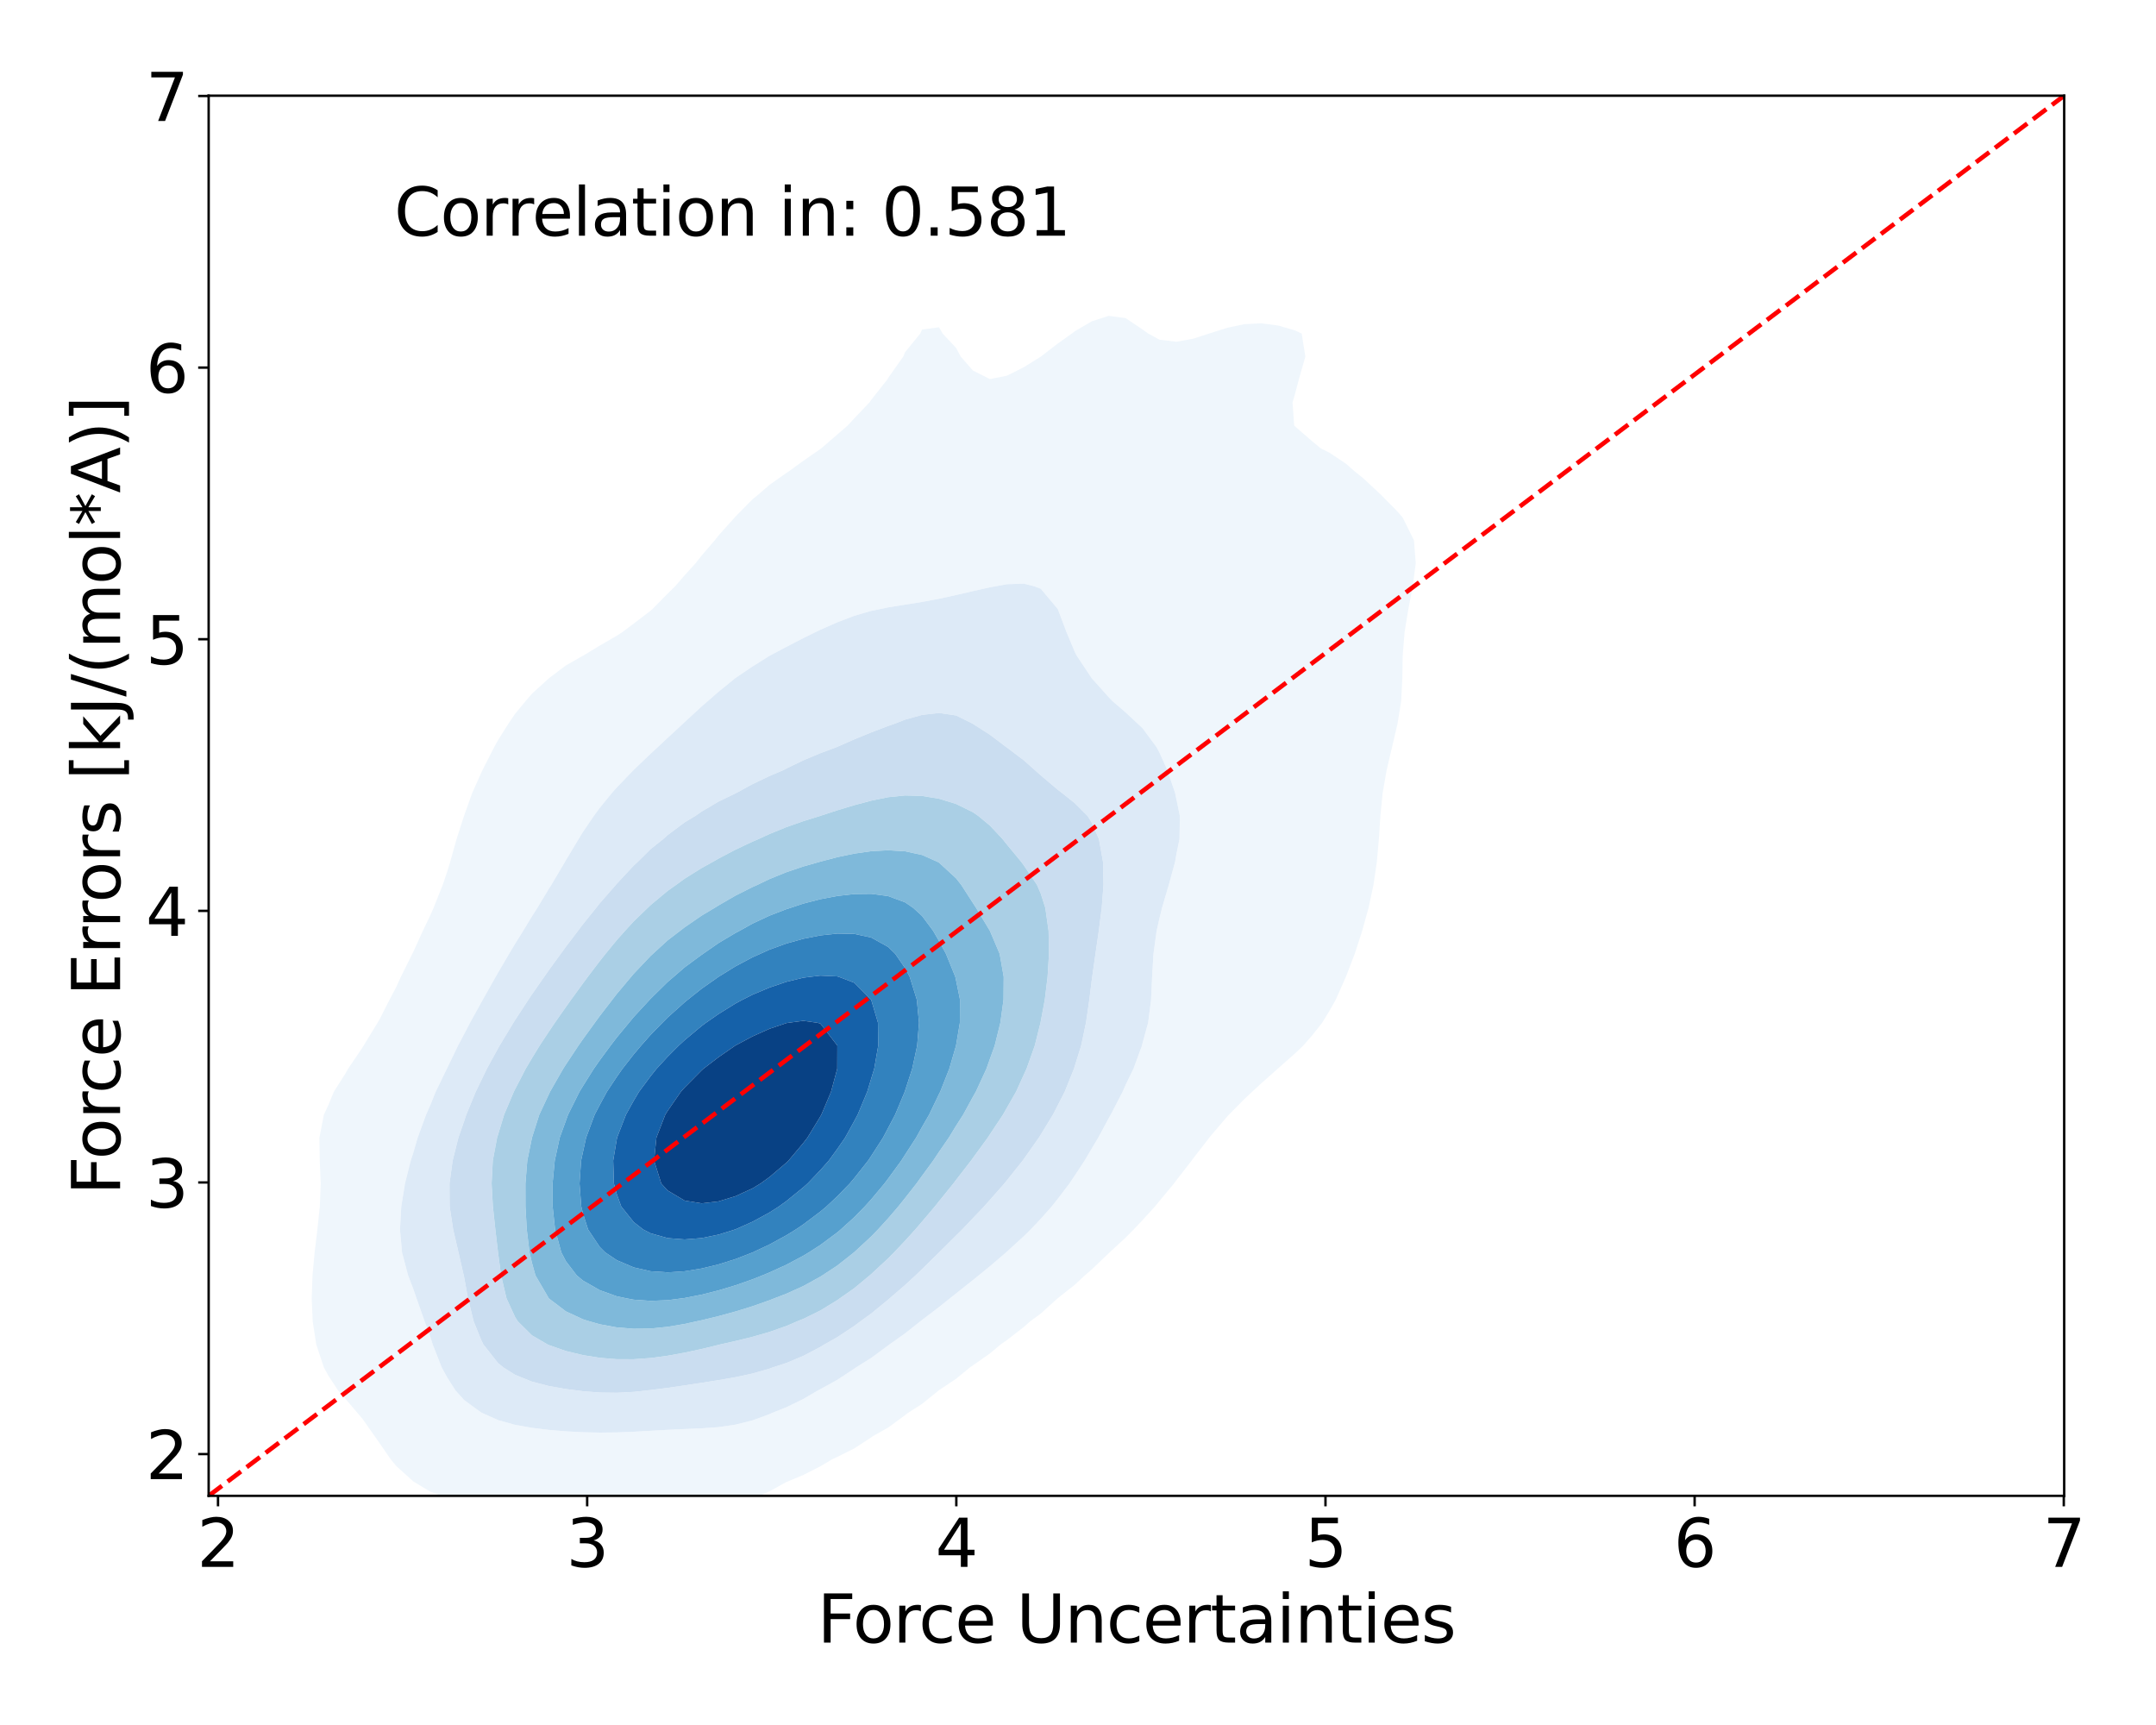 <?xml version="1.0" encoding="utf-8" standalone="no"?>
<!DOCTYPE svg PUBLIC "-//W3C//DTD SVG 1.1//EN"
  "http://www.w3.org/Graphics/SVG/1.1/DTD/svg11.dtd">
<svg xmlns:xlink="http://www.w3.org/1999/xlink" width="720pt" height="576pt" viewBox="0 0 720 576" xmlns="http://www.w3.org/2000/svg" version="1.1">
 <defs>
  <style type="text/css">*{stroke-linejoin: round; stroke-linecap: butt}</style>
 </defs>
 <g id="figure_1">
  <g id="patch_1">
   <path d="M 0 576 
L 720 576 
L 720 0 
L 0 0 
z
" style="fill: #ffffff"/>
  </g>
  <g id="axes_1">
   <g id="patch_2">
    <path d="M 69.68 499.48 
L 689.338 499.48 
L 689.338 31.949 
L 69.68 31.949 
z
" style="fill: #ffffff"/>
   </g>
   <g id="QuadContourSet_1">
    <path d="M 177.652 502.693 
L 183.316 502.971 
L 188.98 503.462 
L 194.645 504.152 
L 200.309 504.99 
L 205.973 505.916 
L 211.637 506.81 
L 217.302 507.463 
L 222.966 507.662 
L 228.63 507.294 
L 234.294 506.329 
L 239.959 504.73 
L 245.174 502.586 
L 245.623 502.456 
L 251.287 500.481 
L 256.951 497.996 
L 262.513 494.915 
L 262.616 494.873 
L 268.28 492.502 
L 273.944 489.628 
L 277.958 487.245 
L 279.608 486.492 
L 285.273 483.656 
L 290.937 479.958 
L 291.471 479.575 
L 296.601 476.678 
L 302.265 472.525 
L 303.043 471.904 
L 307.93 468.768 
L 313.539 464.234 
L 313.594 464.198 
L 319.258 460.415 
L 323.948 456.564 
L 324.922 455.905 
L 330.587 451.935 
L 334.208 448.893 
L 336.251 447.477 
L 341.915 443.087 
L 344.025 441.223 
L 347.579 438.603 
L 353.165 433.553 
L 353.244 433.491 
L 358.908 429.017 
L 362.262 425.882 
L 364.572 423.904 
L 370.236 418.486 
L 370.525 418.212 
L 375.901 413.255 
L 378.591 410.542 
L 381.565 407.394 
L 385.684 402.871 
L 387.229 400.989 
L 392.037 395.201 
L 392.893 394.042 
L 397.954 387.531 
L 398.558 386.694 
L 403.865 379.86 
L 404.222 379.397 
L 409.886 372.751 
L 410.411 372.19 
L 415.55 367.001 
L 418.191 364.52 
L 421.215 361.73 
L 426.717 356.849 
L 426.879 356.696 
L 432.543 351.693 
L 435.186 349.179 
L 438.208 345.722 
L 441.54 341.509 
L 443.872 337.691 
L 446.067 333.838 
L 449.464 326.168 
L 449.536 325.974 
L 452.412 318.498 
L 454.907 310.827 
L 455.2 309.698 
L 457.035 303.157 
L 458.672 295.487 
L 459.796 287.816 
L 460.483 280.146 
L 460.865 274.241 
L 460.985 272.476 
L 461.738 264.805 
L 463.068 257.135 
L 464.882 249.465 
L 466.529 242.386 
L 466.678 241.794 
L 467.925 234.124 
L 468.309 226.454 
L 468.439 218.783 
L 469.059 211.113 
L 470.313 203.443 
L 471.801 195.772 
L 472.193 192.629 
L 472.793 188.102 
L 472.193 180.432 
L 472.193 180.432 
L 468.406 172.761 
L 466.529 170.64 
L 461.045 165.091 
L 460.865 164.917 
L 455.2 159.648 
L 452.415 157.42 
L 449.536 154.884 
L 443.872 151.102 
L 441.126 149.75 
L 438.208 147.362 
L 432.543 142.44 
L 432.19 142.08 
L 431.641 134.409 
L 432.543 131.257 
L 433.744 126.739 
L 435.92 119.069 
L 434.704 111.398 
L 432.543 110.364 
L 426.879 108.704 
L 421.215 107.96 
L 415.55 108.25 
L 409.886 109.443 
L 404.222 111.231 
L 403.693 111.398 
L 398.558 113.08 
L 392.893 114.113 
L 387.229 113.438 
L 383.472 111.398 
L 381.565 110.036 
L 375.901 106.223 
L 370.236 105.482 
L 364.572 107.304 
L 358.908 110.635 
L 357.912 111.398 
L 353.244 114.719 
L 347.597 119.069 
L 347.579 119.081 
L 341.915 122.618 
L 336.251 125.455 
L 330.587 126.573 
L 324.922 123.743 
L 320.839 119.069 
L 319.258 116.137 
L 314.803 111.398 
L 313.594 109.284 
L 307.93 110.041 
L 307.315 111.398 
L 302.265 117.589 
L 301.642 119.069 
L 296.601 126.201 
L 296.319 126.739 
L 290.937 133.533 
L 290.327 134.409 
L 285.273 139.71 
L 283.091 142.08 
L 279.608 145.098 
L 274.215 149.75 
L 273.944 149.951 
L 268.28 153.867 
L 263.387 157.42 
L 262.616 157.924 
L 256.951 161.928 
L 253.315 165.091 
L 251.287 166.729 
L 245.623 172.482 
L 245.383 172.761 
L 239.959 178.804 
L 238.685 180.432 
L 234.294 185.538 
L 232.277 188.102 
L 228.63 192.105 
L 225.461 195.772 
L 222.966 198.218 
L 217.815 203.443 
L 217.302 203.89 
L 211.637 208.225 
L 207.779 211.113 
L 205.973 212.287 
L 200.309 215.561 
L 195 218.783 
L 194.645 218.976 
L 188.98 222.198 
L 183.351 226.454 
L 183.316 226.479 
L 177.652 231.635 
L 175.516 234.124 
L 171.988 238.394 
L 169.696 241.794 
L 166.323 247.132 
L 165.043 249.465 
L 161.13 257.135 
L 160.659 258.162 
L 157.69 264.805 
L 154.995 272.36 
L 154.951 272.476 
L 152.485 280.146 
L 150.344 287.816 
L 149.33 291.112 
L 147.837 295.487 
L 144.792 303.157 
L 143.666 305.706 
L 141.211 310.827 
L 138.002 317.891 
L 137.697 318.498 
L 133.876 326.168 
L 132.338 329.554 
L 130.083 333.838 
L 126.673 340.543 
L 126.097 341.509 
L 121.406 349.179 
L 121.009 349.858 
L 116.258 356.849 
L 115.345 358.481 
L 111.505 364.52 
L 109.681 368.953 
L 108.168 372.19 
L 106.67 379.86 
L 106.779 387.531 
L 107.108 395.201 
L 106.804 402.871 
L 105.989 410.542 
L 105.068 418.212 
L 104.367 425.882 
L 104.099 433.553 
L 104.433 441.223 
L 105.606 448.893 
L 108.143 456.564 
L 109.681 459.371 
L 112.87 464.234 
L 115.345 467.065 
L 119.471 471.904 
L 121.009 473.697 
L 125.136 479.575 
L 126.673 481.769 
L 130.462 487.245 
L 132.338 489.543 
L 138.002 494.64 
L 138.443 494.915 
L 143.666 498.073 
L 149.33 500.158 
L 154.995 501.404 
L 160.659 502.099 
L 166.323 502.428 
L 171.988 502.56 
L 173.529 502.586 
z
M 161.235 471.904 
L 160.659 471.629 
L 154.995 467.496 
L 152.069 464.234 
L 149.33 459.93 
L 147.49 456.564 
L 144.482 448.893 
L 143.666 446.243 
L 141.808 441.223 
L 139.106 433.553 
L 138.002 430.356 
L 136.285 425.882 
L 134.26 418.212 
L 133.573 410.542 
L 134.007 402.871 
L 135.248 395.201 
L 137.167 387.531 
L 138.002 384.987 
L 139.486 379.86 
L 142.293 372.19 
L 143.666 369.098 
L 145.51 364.52 
L 149.231 356.849 
L 149.33 356.654 
L 152.94 349.179 
L 154.995 345.301 
L 156.966 341.509 
L 160.659 334.818 
L 161.209 333.838 
L 165.526 326.168 
L 166.323 324.768 
L 170.014 318.498 
L 171.988 315.187 
L 174.699 310.827 
L 177.652 305.962 
L 179.444 303.157 
L 183.316 296.724 
L 184.113 295.487 
L 188.654 287.816 
L 188.98 287.222 
L 193.233 280.146 
L 194.645 277.832 
L 198.296 272.476 
L 200.309 269.722 
L 204.326 264.805 
L 205.973 262.947 
L 211.567 257.135 
L 211.637 257.065 
L 217.302 251.639 
L 219.667 249.465 
L 222.966 246.379 
L 227.924 241.794 
L 228.63 241.125 
L 234.294 235.907 
L 236.355 234.124 
L 239.959 230.976 
L 245.527 226.454 
L 245.623 226.379 
L 251.287 222.552 
L 256.951 219.008 
L 257.35 218.783 
L 262.616 216 
L 268.28 213.065 
L 272.236 211.113 
L 273.944 210.289 
L 279.608 207.795 
L 285.273 205.631 
L 290.937 203.976 
L 293.602 203.443 
L 296.601 202.809 
L 302.265 201.899 
L 307.93 200.998 
L 313.594 199.931 
L 319.258 198.692 
L 324.922 197.379 
L 330.587 196.104 
L 332.476 195.772 
L 336.251 195.075 
L 341.915 194.889 
L 345.411 195.772 
L 347.579 196.595 
L 353.244 203.374 
L 353.279 203.443 
L 356.183 211.113 
L 358.908 217.614 
L 359.476 218.783 
L 364.572 226.454 
L 364.572 226.454 
L 370.236 232.772 
L 371.526 234.124 
L 375.901 237.875 
L 380.108 241.794 
L 381.565 243.173 
L 386.222 249.465 
L 387.229 251.351 
L 389.832 257.135 
L 392.432 264.805 
L 392.893 267.023 
L 394.017 272.476 
L 393.904 280.146 
L 392.893 285.072 
L 392.416 287.816 
L 390.315 295.487 
L 388.062 303.157 
L 387.229 306.5 
L 386.258 310.827 
L 385.203 318.498 
L 384.752 326.168 
L 384.408 333.838 
L 383.421 341.509 
L 381.565 348.27 
L 381.354 349.179 
L 378.534 356.849 
L 375.901 362.267 
L 374.917 364.52 
L 370.945 372.19 
L 370.236 373.444 
L 366.767 379.86 
L 364.572 383.548 
L 362.217 387.531 
L 358.908 392.56 
L 357.125 395.201 
L 353.244 400.316 
L 351.207 402.871 
L 347.579 406.958 
L 344.193 410.542 
L 341.915 412.769 
L 336.251 417.956 
L 335.964 418.212 
L 330.587 422.816 
L 326.824 425.882 
L 324.922 427.421 
L 319.258 431.924 
L 317.201 433.553 
L 313.594 436.439 
L 307.93 440.754 
L 307.32 441.223 
L 302.265 445.233 
L 297.089 448.893 
L 296.601 449.264 
L 290.937 453.431 
L 285.94 456.564 
L 285.273 457.029 
L 279.608 460.754 
L 273.944 463.88 
L 273.242 464.234 
L 268.28 467.134 
L 262.616 469.894 
L 257.585 471.904 
L 256.951 472.205 
L 251.287 474.289 
L 245.623 475.708 
L 239.959 476.536 
L 234.294 476.942 
L 228.63 477.178 
L 222.966 477.437 
L 217.302 477.758 
L 211.637 478.078 
L 205.973 478.303 
L 200.309 478.366 
L 194.645 478.242 
L 188.98 477.939 
L 183.316 477.463 
L 177.652 476.778 
L 171.988 475.766 
L 166.323 474.185 
z
" clip-path="url(#pcfe8c9acc5)" style="fill: #eff6fc"/>
    <path d="M 166.323 474.185 
L 171.988 475.766 
L 177.652 476.778 
L 183.316 477.463 
L 188.98 477.939 
L 194.645 478.242 
L 200.309 478.366 
L 205.973 478.303 
L 211.637 478.078 
L 217.302 477.758 
L 222.966 477.437 
L 228.63 477.178 
L 234.294 476.942 
L 239.959 476.536 
L 245.623 475.708 
L 251.287 474.289 
L 256.951 472.205 
L 257.585 471.904 
L 262.616 469.894 
L 268.28 467.134 
L 273.242 464.234 
L 273.944 463.88 
L 279.608 460.754 
L 285.273 457.029 
L 285.94 456.564 
L 290.937 453.431 
L 296.601 449.264 
L 297.089 448.893 
L 302.265 445.233 
L 307.32 441.223 
L 307.93 440.754 
L 313.594 436.439 
L 317.201 433.553 
L 319.258 431.924 
L 324.922 427.421 
L 326.824 425.882 
L 330.587 422.816 
L 335.964 418.212 
L 336.251 417.956 
L 341.915 412.769 
L 344.193 410.542 
L 347.579 406.958 
L 351.207 402.871 
L 353.244 400.316 
L 357.125 395.201 
L 358.908 392.56 
L 362.217 387.531 
L 364.572 383.548 
L 366.767 379.86 
L 370.236 373.444 
L 370.945 372.19 
L 374.917 364.52 
L 375.901 362.267 
L 378.534 356.849 
L 381.354 349.179 
L 381.565 348.27 
L 383.421 341.509 
L 384.408 333.838 
L 384.752 326.168 
L 385.203 318.498 
L 386.258 310.827 
L 387.229 306.5 
L 388.062 303.157 
L 390.315 295.487 
L 392.416 287.816 
L 392.893 285.072 
L 393.904 280.146 
L 394.017 272.476 
L 392.893 267.023 
L 392.432 264.805 
L 389.832 257.135 
L 387.229 251.351 
L 386.222 249.465 
L 381.565 243.173 
L 380.108 241.794 
L 375.901 237.875 
L 371.526 234.124 
L 370.236 232.772 
L 364.572 226.454 
L 364.572 226.454 
L 359.476 218.783 
L 358.908 217.614 
L 356.183 211.113 
L 353.279 203.443 
L 353.244 203.374 
L 347.579 196.595 
L 345.411 195.772 
L 341.915 194.889 
L 336.251 195.075 
L 332.476 195.772 
L 330.587 196.104 
L 324.922 197.379 
L 319.258 198.692 
L 313.594 199.931 
L 307.93 200.998 
L 302.265 201.899 
L 296.601 202.809 
L 293.602 203.443 
L 290.937 203.976 
L 285.273 205.631 
L 279.608 207.795 
L 273.944 210.289 
L 272.236 211.113 
L 268.28 213.065 
L 262.616 216 
L 257.35 218.783 
L 256.951 219.008 
L 251.287 222.552 
L 245.623 226.379 
L 245.527 226.454 
L 239.959 230.976 
L 236.355 234.124 
L 234.294 235.907 
L 228.63 241.125 
L 227.924 241.794 
L 222.966 246.379 
L 219.667 249.465 
L 217.302 251.639 
L 211.637 257.065 
L 211.567 257.135 
L 205.973 262.947 
L 204.326 264.805 
L 200.309 269.722 
L 198.296 272.476 
L 194.645 277.832 
L 193.233 280.146 
L 188.98 287.222 
L 188.654 287.816 
L 184.113 295.487 
L 183.316 296.724 
L 179.444 303.157 
L 177.652 305.962 
L 174.699 310.827 
L 171.988 315.187 
L 170.014 318.498 
L 166.323 324.768 
L 165.526 326.168 
L 161.209 333.838 
L 160.659 334.818 
L 156.966 341.509 
L 154.995 345.301 
L 152.94 349.179 
L 149.33 356.654 
L 149.231 356.849 
L 145.51 364.52 
L 143.666 369.098 
L 142.293 372.19 
L 139.486 379.86 
L 138.002 384.987 
L 137.167 387.531 
L 135.248 395.201 
L 134.007 402.871 
L 133.573 410.542 
L 134.26 418.212 
L 136.285 425.882 
L 138.002 430.356 
L 139.106 433.553 
L 141.808 441.223 
L 143.666 446.243 
L 144.482 448.893 
L 147.49 456.564 
L 149.33 459.93 
L 152.069 464.234 
L 154.995 467.496 
L 160.659 471.629 
L 161.235 471.904 
z
M 192.33 464.234 
L 188.98 463.82 
L 183.316 462.815 
L 177.652 461.35 
L 171.988 459.065 
L 168.057 456.564 
L 166.323 455.149 
L 161.394 448.893 
L 160.659 447.351 
L 158.178 441.223 
L 156.292 433.553 
L 154.995 426.463 
L 154.866 425.882 
L 153.115 418.212 
L 151.338 410.542 
L 150.161 402.871 
L 150.111 395.201 
L 151.162 387.531 
L 153.083 379.86 
L 154.995 374.377 
L 155.716 372.19 
L 158.877 364.52 
L 160.659 360.86 
L 162.596 356.849 
L 166.323 350.056 
L 166.814 349.179 
L 171.442 341.509 
L 171.988 340.64 
L 176.437 333.838 
L 177.652 332.024 
L 181.731 326.168 
L 183.316 323.91 
L 187.255 318.498 
L 188.98 316.125 
L 193.006 310.827 
L 194.645 308.65 
L 199.074 303.157 
L 200.309 301.585 
L 205.644 295.487 
L 205.973 295.091 
L 211.637 289.01 
L 212.945 287.816 
L 217.302 283.502 
L 221.504 280.146 
L 222.966 278.836 
L 228.63 274.599 
L 232.171 272.476 
L 234.294 270.992 
L 239.959 267.657 
L 245.623 264.907 
L 245.846 264.805 
L 251.287 261.832 
L 256.951 259.13 
L 261.625 257.135 
L 262.616 256.61 
L 268.28 253.872 
L 273.944 251.503 
L 279.402 249.465 
L 279.608 249.37 
L 285.273 246.879 
L 290.937 244.562 
L 296.601 242.397 
L 298.371 241.794 
L 302.265 240.287 
L 307.93 238.706 
L 313.594 238.064 
L 319.258 238.885 
L 324.922 241.694 
L 325.055 241.794 
L 330.587 245.335 
L 336.052 249.465 
L 336.251 249.593 
L 341.915 253.872 
L 345.576 257.135 
L 347.579 258.903 
L 353.244 263.7 
L 354.692 264.805 
L 358.908 268.165 
L 363.214 272.476 
L 364.572 274.652 
L 366.982 280.146 
L 368.358 287.816 
L 368.512 295.487 
L 367.925 303.157 
L 366.943 310.827 
L 365.836 318.498 
L 364.746 326.168 
L 364.572 327.442 
L 363.781 333.838 
L 362.666 341.509 
L 361.05 349.179 
L 358.908 356.027 
L 358.664 356.849 
L 355.582 364.52 
L 353.244 369.074 
L 351.644 372.19 
L 347.579 378.849 
L 346.946 379.86 
L 341.915 386.995 
L 341.525 387.531 
L 336.251 394.154 
L 335.395 395.201 
L 330.587 400.662 
L 328.623 402.871 
L 324.922 406.752 
L 321.328 410.542 
L 319.258 412.583 
L 313.594 418.212 
L 313.594 418.212 
L 307.93 423.781 
L 305.742 425.882 
L 302.265 429.08 
L 297.08 433.553 
L 296.601 433.96 
L 290.937 438.617 
L 287.327 441.223 
L 285.273 442.755 
L 279.608 446.518 
L 275.373 448.893 
L 273.944 449.77 
L 268.28 452.744 
L 262.616 455.12 
L 258.142 456.564 
L 256.951 457.012 
L 251.287 458.636 
L 245.623 459.858 
L 239.959 460.845 
L 234.294 461.738 
L 228.63 462.605 
L 222.966 463.431 
L 217.302 464.151 
L 216.409 464.234 
L 211.637 464.77 
L 205.973 465.066 
L 200.309 464.987 
L 194.645 464.544 
z
" clip-path="url(#pcfe8c9acc5)" style="fill: #ddeaf7"/>
    <path d="M 194.645 464.544 
L 200.309 464.987 
L 205.973 465.066 
L 211.637 464.77 
L 216.409 464.234 
L 217.302 464.151 
L 222.966 463.431 
L 228.63 462.605 
L 234.294 461.738 
L 239.959 460.845 
L 245.623 459.858 
L 251.287 458.636 
L 256.951 457.012 
L 258.142 456.564 
L 262.616 455.12 
L 268.28 452.744 
L 273.944 449.77 
L 275.373 448.893 
L 279.608 446.518 
L 285.273 442.755 
L 287.327 441.223 
L 290.937 438.617 
L 296.601 433.96 
L 297.08 433.553 
L 302.265 429.08 
L 305.742 425.882 
L 307.93 423.781 
L 313.594 418.212 
L 313.594 418.212 
L 319.258 412.583 
L 321.328 410.542 
L 324.922 406.752 
L 328.623 402.871 
L 330.587 400.662 
L 335.395 395.201 
L 336.251 394.154 
L 341.525 387.531 
L 341.915 386.995 
L 346.946 379.86 
L 347.579 378.849 
L 351.644 372.19 
L 353.244 369.074 
L 355.582 364.52 
L 358.664 356.849 
L 358.908 356.027 
L 361.05 349.179 
L 362.666 341.509 
L 363.781 333.838 
L 364.572 327.442 
L 364.746 326.168 
L 365.836 318.498 
L 366.943 310.827 
L 367.925 303.157 
L 368.512 295.487 
L 368.358 287.816 
L 366.982 280.146 
L 364.572 274.652 
L 363.214 272.476 
L 358.908 268.165 
L 354.692 264.805 
L 353.244 263.7 
L 347.579 258.903 
L 345.576 257.135 
L 341.915 253.872 
L 336.251 249.593 
L 336.052 249.465 
L 330.587 245.335 
L 325.055 241.794 
L 324.922 241.694 
L 319.258 238.885 
L 313.594 238.064 
L 307.93 238.706 
L 302.265 240.287 
L 298.371 241.794 
L 296.601 242.397 
L 290.937 244.562 
L 285.273 246.879 
L 279.608 249.37 
L 279.402 249.465 
L 273.944 251.503 
L 268.28 253.872 
L 262.616 256.61 
L 261.625 257.135 
L 256.951 259.13 
L 251.287 261.832 
L 245.846 264.805 
L 245.623 264.907 
L 239.959 267.657 
L 234.294 270.992 
L 232.171 272.476 
L 228.63 274.599 
L 222.966 278.836 
L 221.504 280.146 
L 217.302 283.502 
L 212.945 287.816 
L 211.637 289.01 
L 205.973 295.091 
L 205.644 295.487 
L 200.309 301.585 
L 199.074 303.157 
L 194.645 308.65 
L 193.006 310.827 
L 188.98 316.125 
L 187.255 318.498 
L 183.316 323.91 
L 181.731 326.168 
L 177.652 332.024 
L 176.437 333.838 
L 171.988 340.64 
L 171.442 341.509 
L 166.814 349.179 
L 166.323 350.056 
L 162.596 356.849 
L 160.659 360.86 
L 158.877 364.52 
L 155.716 372.19 
L 154.995 374.377 
L 153.083 379.86 
L 151.162 387.531 
L 150.111 395.201 
L 150.161 402.871 
L 151.338 410.542 
L 153.115 418.212 
L 154.866 425.882 
L 154.995 426.463 
L 156.292 433.553 
L 158.178 441.223 
L 160.659 447.351 
L 161.394 448.893 
L 166.323 455.149 
L 168.057 456.564 
L 171.988 459.065 
L 177.652 461.35 
L 183.316 462.815 
L 188.98 463.82 
L 192.33 464.234 
z
M 182.805 448.893 
L 177.652 445.894 
L 172.928 441.223 
L 171.988 439.72 
L 169.15 433.553 
L 167.335 425.882 
L 166.323 418.212 
L 166.323 418.212 
L 165.422 410.542 
L 164.603 402.871 
L 164.17 395.201 
L 164.571 387.531 
L 166.014 379.86 
L 166.323 378.882 
L 168.351 372.19 
L 171.603 364.52 
L 171.988 363.763 
L 175.564 356.849 
L 177.652 353.33 
L 180.185 349.179 
L 183.316 344.434 
L 185.29 341.509 
L 188.98 336.248 
L 190.692 333.838 
L 194.645 328.405 
L 196.3 326.168 
L 200.309 320.897 
L 202.211 318.498 
L 205.973 313.917 
L 208.722 310.827 
L 211.637 307.647 
L 216.29 303.157 
L 217.302 302.187 
L 222.966 297.473 
L 225.76 295.487 
L 228.63 293.4 
L 234.294 289.861 
L 238.002 287.816 
L 239.959 286.687 
L 245.623 283.709 
L 251.287 281.037 
L 253.373 280.146 
L 256.951 278.494 
L 262.616 276.186 
L 268.28 274.192 
L 273.811 272.476 
L 273.944 272.428 
L 279.608 270.572 
L 285.273 268.86 
L 290.937 267.348 
L 296.601 266.193 
L 302.265 265.613 
L 307.93 265.772 
L 313.594 266.705 
L 319.258 268.44 
L 324.922 271.216 
L 326.735 272.476 
L 330.587 275.673 
L 334.788 280.146 
L 336.251 281.984 
L 341.068 287.816 
L 341.915 288.965 
L 346.314 295.487 
L 347.579 298.437 
L 349.089 303.157 
L 350.173 310.827 
L 350.309 318.498 
L 349.842 326.168 
L 348.91 333.838 
L 347.579 340.949 
L 347.48 341.509 
L 345.552 349.179 
L 342.828 356.849 
L 341.915 358.828 
L 339.332 364.52 
L 336.251 369.904 
L 334.961 372.19 
L 330.587 378.773 
L 329.879 379.86 
L 324.922 386.642 
L 324.291 387.531 
L 319.258 394.024 
L 318.371 395.201 
L 313.594 401.104 
L 312.188 402.871 
L 307.93 407.889 
L 305.665 410.542 
L 302.265 414.289 
L 298.559 418.212 
L 296.601 420.177 
L 290.937 425.447 
L 290.425 425.882 
L 285.273 430.159 
L 280.429 433.553 
L 279.608 434.134 
L 273.944 437.603 
L 268.28 440.386 
L 266.189 441.223 
L 262.616 442.766 
L 256.951 444.757 
L 251.287 446.383 
L 245.623 447.775 
L 240.635 448.893 
L 239.959 449.065 
L 234.294 450.444 
L 228.63 451.669 
L 222.966 452.696 
L 217.302 453.454 
L 211.637 453.862 
L 205.973 453.853 
L 200.309 453.393 
L 194.645 452.486 
L 188.98 451.117 
L 183.316 449.137 
z
" clip-path="url(#pcfe8c9acc5)" style="fill: #caddf0"/>
    <path d="M 183.316 449.137 
L 188.98 451.117 
L 194.645 452.486 
L 200.309 453.393 
L 205.973 453.853 
L 211.637 453.862 
L 217.302 453.454 
L 222.966 452.696 
L 228.63 451.669 
L 234.294 450.444 
L 239.959 449.065 
L 240.635 448.893 
L 245.623 447.775 
L 251.287 446.383 
L 256.951 444.757 
L 262.616 442.766 
L 266.189 441.223 
L 268.28 440.386 
L 273.944 437.603 
L 279.608 434.134 
L 280.429 433.553 
L 285.273 430.159 
L 290.425 425.882 
L 290.937 425.447 
L 296.601 420.177 
L 298.559 418.212 
L 302.265 414.289 
L 305.665 410.542 
L 307.93 407.889 
L 312.188 402.871 
L 313.594 401.104 
L 318.371 395.201 
L 319.258 394.024 
L 324.291 387.531 
L 324.922 386.642 
L 329.879 379.86 
L 330.587 378.773 
L 334.961 372.19 
L 336.251 369.904 
L 339.332 364.52 
L 341.915 358.828 
L 342.828 356.849 
L 345.552 349.179 
L 347.48 341.509 
L 347.579 340.949 
L 348.91 333.838 
L 349.842 326.168 
L 350.309 318.498 
L 350.173 310.827 
L 349.089 303.157 
L 347.579 298.437 
L 346.314 295.487 
L 341.915 288.965 
L 341.068 287.816 
L 336.251 281.984 
L 334.788 280.146 
L 330.587 275.673 
L 326.735 272.476 
L 324.922 271.216 
L 319.258 268.44 
L 313.594 266.705 
L 307.93 265.772 
L 302.265 265.613 
L 296.601 266.193 
L 290.937 267.348 
L 285.273 268.86 
L 279.608 270.572 
L 273.944 272.428 
L 273.811 272.476 
L 268.28 274.192 
L 262.616 276.186 
L 256.951 278.494 
L 253.373 280.146 
L 251.287 281.037 
L 245.623 283.709 
L 239.959 286.687 
L 238.002 287.816 
L 234.294 289.861 
L 228.63 293.4 
L 225.76 295.487 
L 222.966 297.473 
L 217.302 302.187 
L 216.29 303.157 
L 211.637 307.647 
L 208.722 310.827 
L 205.973 313.917 
L 202.211 318.498 
L 200.309 320.897 
L 196.3 326.168 
L 194.645 328.405 
L 190.692 333.838 
L 188.98 336.248 
L 185.29 341.509 
L 183.316 344.434 
L 180.185 349.179 
L 177.652 353.33 
L 175.564 356.849 
L 171.988 363.763 
L 171.603 364.52 
L 168.351 372.19 
L 166.323 378.882 
L 166.014 379.86 
L 164.571 387.531 
L 164.17 395.201 
L 164.603 402.871 
L 165.422 410.542 
L 166.323 418.212 
L 166.323 418.212 
L 167.335 425.882 
L 169.15 433.553 
L 171.988 439.72 
L 172.928 441.223 
L 177.652 445.894 
L 182.805 448.893 
z
M 196.884 441.223 
L 194.645 440.513 
L 188.98 437.885 
L 183.316 433.578 
L 183.293 433.553 
L 178.816 425.882 
L 177.652 421.696 
L 176.843 418.212 
L 175.917 410.542 
L 175.484 402.871 
L 175.47 395.201 
L 176.091 387.531 
L 177.652 379.906 
L 177.66 379.86 
L 180.099 372.19 
L 183.316 365.334 
L 183.694 364.52 
L 188.088 356.849 
L 188.98 355.467 
L 193.144 349.179 
L 194.645 347.031 
L 198.642 341.509 
L 200.309 339.227 
L 204.466 333.838 
L 205.973 331.881 
L 210.771 326.168 
L 211.637 325.144 
L 217.302 319.166 
L 218.035 318.498 
L 222.966 313.988 
L 227.095 310.827 
L 228.63 309.646 
L 234.294 305.743 
L 238.62 303.157 
L 239.959 302.33 
L 245.623 299.053 
L 251.287 296.202 
L 252.889 295.487 
L 256.951 293.54 
L 262.616 291.235 
L 268.28 289.323 
L 273.597 287.816 
L 273.944 287.708 
L 279.608 286.219 
L 285.273 285.033 
L 290.937 284.222 
L 296.601 283.911 
L 302.265 284.257 
L 307.93 285.485 
L 313.172 287.816 
L 313.594 288.051 
L 319.258 293.253 
L 321.016 295.487 
L 324.922 301.539 
L 325.967 303.157 
L 330.587 310.827 
L 330.587 310.827 
L 333.839 318.498 
L 335.188 326.168 
L 335.126 333.838 
L 334.071 341.509 
L 332.174 349.179 
L 330.587 353.572 
L 329.434 356.849 
L 325.893 364.52 
L 324.922 366.224 
L 321.666 372.19 
L 319.258 375.951 
L 316.873 379.86 
L 313.594 384.609 
L 311.651 387.531 
L 307.93 392.604 
L 306.049 395.201 
L 302.265 400.026 
L 299.984 402.871 
L 296.601 406.818 
L 293.196 410.542 
L 290.937 412.877 
L 285.273 418.122 
L 285.163 418.212 
L 279.608 422.598 
L 274.594 425.882 
L 273.944 426.301 
L 268.28 429.426 
L 262.616 431.988 
L 258.538 433.553 
L 256.951 434.178 
L 251.287 436.174 
L 245.623 437.92 
L 239.959 439.47 
L 234.294 440.847 
L 232.488 441.223 
L 228.63 442.084 
L 222.966 443.041 
L 217.302 443.607 
L 211.637 443.694 
L 205.973 443.233 
L 200.309 442.193 
z
" clip-path="url(#pcfe8c9acc5)" style="fill: #aacfe5"/>
    <path d="M 200.309 442.193 
L 205.973 443.233 
L 211.637 443.694 
L 217.302 443.607 
L 222.966 443.041 
L 228.63 442.084 
L 232.488 441.223 
L 234.294 440.847 
L 239.959 439.47 
L 245.623 437.92 
L 251.287 436.174 
L 256.951 434.178 
L 258.538 433.553 
L 262.616 431.988 
L 268.28 429.426 
L 273.944 426.301 
L 274.594 425.882 
L 279.608 422.598 
L 285.163 418.212 
L 285.273 418.122 
L 290.937 412.877 
L 293.196 410.542 
L 296.601 406.818 
L 299.984 402.871 
L 302.265 400.026 
L 306.049 395.201 
L 307.93 392.604 
L 311.651 387.531 
L 313.594 384.609 
L 316.873 379.86 
L 319.258 375.951 
L 321.666 372.19 
L 324.922 366.224 
L 325.893 364.52 
L 329.434 356.849 
L 330.587 353.572 
L 332.174 349.179 
L 334.071 341.509 
L 335.126 333.838 
L 335.188 326.168 
L 333.839 318.498 
L 330.587 310.827 
L 330.587 310.827 
L 325.967 303.157 
L 324.922 301.539 
L 321.016 295.487 
L 319.258 293.253 
L 313.594 288.051 
L 313.172 287.816 
L 307.93 285.485 
L 302.265 284.257 
L 296.601 283.911 
L 290.937 284.222 
L 285.273 285.033 
L 279.608 286.219 
L 273.944 287.708 
L 273.597 287.816 
L 268.28 289.323 
L 262.616 291.235 
L 256.951 293.54 
L 252.889 295.487 
L 251.287 296.202 
L 245.623 299.053 
L 239.959 302.33 
L 238.62 303.157 
L 234.294 305.743 
L 228.63 309.646 
L 227.095 310.827 
L 222.966 313.988 
L 218.035 318.498 
L 217.302 319.166 
L 211.637 325.144 
L 210.771 326.168 
L 205.973 331.881 
L 204.466 333.838 
L 200.309 339.227 
L 198.642 341.509 
L 194.645 347.031 
L 193.144 349.179 
L 188.98 355.467 
L 188.088 356.849 
L 183.694 364.52 
L 183.316 365.334 
L 180.099 372.19 
L 177.66 379.86 
L 177.652 379.906 
L 176.091 387.531 
L 175.47 395.201 
L 175.484 402.871 
L 175.917 410.542 
L 176.843 418.212 
L 177.652 421.696 
L 178.816 425.882 
L 183.293 433.553 
L 183.316 433.578 
L 188.98 437.885 
L 194.645 440.513 
L 196.884 441.223 
z
M 209.326 433.553 
L 205.973 432.848 
L 200.309 430.813 
L 194.645 427.578 
L 192.616 425.882 
L 188.98 421.139 
L 187.456 418.212 
L 185.368 410.542 
L 184.555 402.871 
L 184.533 395.201 
L 185.261 387.531 
L 186.922 379.86 
L 188.98 374.206 
L 189.705 372.19 
L 193.529 364.52 
L 194.645 362.697 
L 198.315 356.849 
L 200.309 354.007 
L 203.869 349.179 
L 205.973 346.428 
L 210.046 341.509 
L 211.637 339.58 
L 216.949 333.838 
L 217.302 333.451 
L 222.966 327.882 
L 224.98 326.168 
L 228.63 323.004 
L 234.294 318.824 
L 234.779 318.498 
L 239.959 314.897 
L 245.623 311.526 
L 246.943 310.827 
L 251.287 308.405 
L 256.951 305.759 
L 262.616 303.574 
L 263.951 303.157 
L 268.28 301.716 
L 273.944 300.252 
L 279.608 299.177 
L 285.273 298.532 
L 290.937 298.456 
L 296.601 299.214 
L 302.265 301.304 
L 304.977 303.157 
L 307.93 305.853 
L 311.636 310.827 
L 313.594 314.23 
L 315.913 318.498 
L 319.026 326.168 
L 319.258 327.257 
L 320.604 333.838 
L 320.551 341.509 
L 319.258 349.179 
L 319.258 349.179 
L 317.028 356.849 
L 313.994 364.52 
L 313.594 365.306 
L 310.293 372.19 
L 307.93 376.283 
L 305.953 379.86 
L 302.265 385.559 
L 301.003 387.531 
L 296.601 393.558 
L 295.364 395.201 
L 290.937 400.49 
L 288.789 402.871 
L 285.273 406.457 
L 280.767 410.542 
L 279.608 411.524 
L 273.944 415.74 
L 270.077 418.212 
L 268.28 419.301 
L 262.616 422.318 
L 256.951 424.904 
L 254.549 425.882 
L 251.287 427.187 
L 245.623 429.178 
L 239.959 430.88 
L 234.294 432.304 
L 228.63 433.422 
L 227.589 433.553 
L 222.966 434.153 
L 217.302 434.374 
L 211.637 433.98 
z
" clip-path="url(#pcfe8c9acc5)" style="fill: #7fb9da"/>
    <path d="M 211.637 433.98 
L 217.302 434.374 
L 222.966 434.153 
L 227.589 433.553 
L 228.63 433.422 
L 234.294 432.304 
L 239.959 430.88 
L 245.623 429.178 
L 251.287 427.187 
L 254.549 425.882 
L 256.951 424.904 
L 262.616 422.318 
L 268.28 419.301 
L 270.077 418.212 
L 273.944 415.74 
L 279.608 411.524 
L 280.767 410.542 
L 285.273 406.457 
L 288.789 402.871 
L 290.937 400.49 
L 295.364 395.201 
L 296.601 393.558 
L 301.003 387.531 
L 302.265 385.559 
L 305.953 379.86 
L 307.93 376.283 
L 310.293 372.19 
L 313.594 365.306 
L 313.994 364.52 
L 317.028 356.849 
L 319.258 349.179 
L 319.258 349.179 
L 320.551 341.509 
L 320.604 333.838 
L 319.258 327.257 
L 319.026 326.168 
L 315.913 318.498 
L 313.594 314.23 
L 311.636 310.827 
L 307.93 305.853 
L 304.977 303.157 
L 302.265 301.304 
L 296.601 299.214 
L 290.937 298.456 
L 285.273 298.532 
L 279.608 299.177 
L 273.944 300.252 
L 268.28 301.716 
L 263.951 303.157 
L 262.616 303.574 
L 256.951 305.759 
L 251.287 308.405 
L 246.943 310.827 
L 245.623 311.526 
L 239.959 314.897 
L 234.779 318.498 
L 234.294 318.824 
L 228.63 323.004 
L 224.98 326.168 
L 222.966 327.882 
L 217.302 333.451 
L 216.949 333.838 
L 211.637 339.58 
L 210.046 341.509 
L 205.973 346.428 
L 203.869 349.179 
L 200.309 354.007 
L 198.315 356.849 
L 194.645 362.697 
L 193.529 364.52 
L 189.705 372.19 
L 188.98 374.206 
L 186.922 379.86 
L 185.261 387.531 
L 184.533 395.201 
L 184.555 402.871 
L 185.368 410.542 
L 187.456 418.212 
L 188.98 421.139 
L 192.616 425.882 
L 194.645 427.578 
L 200.309 430.813 
L 205.973 432.848 
L 209.326 433.553 
z
M 202.135 418.212 
L 200.309 416.396 
L 196.389 410.542 
L 194.645 405.056 
L 194.115 402.871 
L 193.536 395.201 
L 194.06 387.531 
L 194.645 384.826 
L 195.735 379.86 
L 198.594 372.19 
L 200.309 368.915 
L 202.688 364.52 
L 205.973 359.578 
L 207.883 356.849 
L 211.637 352.057 
L 214.06 349.179 
L 217.302 345.523 
L 221.218 341.509 
L 222.966 339.75 
L 228.63 334.676 
L 229.664 333.838 
L 234.294 330.147 
L 239.959 326.168 
L 239.959 326.168 
L 245.623 322.664 
L 251.287 319.651 
L 253.861 318.498 
L 256.951 317.1 
L 262.616 315.053 
L 268.28 313.466 
L 273.944 312.339 
L 279.608 311.731 
L 285.273 311.829 
L 290.937 313.053 
L 296.601 316.194 
L 298.967 318.498 
L 302.265 323.285 
L 303.792 326.168 
L 306.182 333.838 
L 306.908 341.509 
L 306.288 349.179 
L 304.631 356.849 
L 302.265 364.144 
L 302.149 364.52 
L 298.938 372.19 
L 296.601 376.625 
L 294.902 379.86 
L 290.937 386.009 
L 289.926 387.531 
L 285.273 393.405 
L 283.76 395.201 
L 279.608 399.469 
L 275.977 402.871 
L 273.944 404.571 
L 268.28 408.834 
L 265.751 410.542 
L 262.616 412.474 
L 256.951 415.563 
L 251.309 418.212 
L 251.287 418.222 
L 245.623 420.414 
L 239.959 422.198 
L 234.294 423.573 
L 228.63 424.493 
L 222.966 424.853 
L 217.302 424.487 
L 211.637 423.204 
L 205.973 420.782 
z
" clip-path="url(#pcfe8c9acc5)" style="fill: #56a0ce"/>
    <path d="M 205.973 420.782 
L 211.637 423.204 
L 217.302 424.487 
L 222.966 424.853 
L 228.63 424.493 
L 234.294 423.573 
L 239.959 422.198 
L 245.623 420.414 
L 251.287 418.222 
L 251.309 418.212 
L 256.951 415.563 
L 262.616 412.474 
L 265.751 410.542 
L 268.28 408.834 
L 273.944 404.571 
L 275.977 402.871 
L 279.608 399.469 
L 283.76 395.201 
L 285.273 393.405 
L 289.926 387.531 
L 290.937 386.009 
L 294.902 379.86 
L 296.601 376.625 
L 298.938 372.19 
L 302.149 364.52 
L 302.265 364.144 
L 304.631 356.849 
L 306.288 349.179 
L 306.908 341.509 
L 306.182 333.838 
L 303.792 326.168 
L 302.265 323.285 
L 298.967 318.498 
L 296.601 316.194 
L 290.937 313.053 
L 285.273 311.829 
L 279.608 311.731 
L 273.944 312.339 
L 268.28 313.466 
L 262.616 315.053 
L 256.951 317.1 
L 253.861 318.498 
L 251.287 319.651 
L 245.623 322.664 
L 239.959 326.168 
L 239.959 326.168 
L 234.294 330.147 
L 229.664 333.838 
L 228.63 334.676 
L 222.966 339.75 
L 221.218 341.509 
L 217.302 345.523 
L 214.06 349.179 
L 211.637 352.057 
L 207.883 356.849 
L 205.973 359.578 
L 202.688 364.52 
L 200.309 368.915 
L 198.594 372.19 
L 195.735 379.86 
L 194.645 384.826 
L 194.06 387.531 
L 193.536 395.201 
L 194.115 402.871 
L 194.645 405.056 
L 196.389 410.542 
L 200.309 416.396 
L 202.135 418.212 
z
M 214.795 410.542 
L 211.637 408.07 
L 207.47 402.871 
L 205.973 398.747 
L 205.015 395.201 
L 204.776 387.531 
L 205.973 380.425 
L 206.075 379.86 
L 209.044 372.19 
L 211.637 367.517 
L 213.421 364.52 
L 217.302 359.312 
L 219.277 356.849 
L 222.966 352.845 
L 226.62 349.179 
L 228.63 347.327 
L 234.294 342.608 
L 235.766 341.509 
L 239.959 338.593 
L 245.623 335.074 
L 247.929 333.838 
L 251.287 332.146 
L 256.951 329.759 
L 262.616 327.841 
L 268.28 326.456 
L 270.618 326.168 
L 273.944 325.77 
L 279.608 326.032 
L 280.105 326.168 
L 285.273 328.143 
L 290.937 333.838 
L 290.937 333.838 
L 293.206 341.509 
L 293.28 349.179 
L 291.951 356.849 
L 290.937 360.174 
L 289.621 364.52 
L 286.427 372.19 
L 285.273 374.346 
L 282.239 379.86 
L 279.608 383.655 
L 276.791 387.531 
L 273.944 390.737 
L 269.683 395.201 
L 268.28 396.45 
L 262.616 401.056 
L 260.098 402.871 
L 256.951 404.878 
L 251.287 407.958 
L 245.623 410.487 
L 245.461 410.542 
L 239.959 412.258 
L 234.294 413.413 
L 228.63 413.862 
L 222.966 413.42 
L 217.302 411.822 
z
" clip-path="url(#pcfe8c9acc5)" style="fill: #3282be"/>
    <path d="M 217.302 411.822 
L 222.966 413.42 
L 228.63 413.862 
L 234.294 413.413 
L 239.959 412.258 
L 245.461 410.542 
L 245.623 410.487 
L 251.287 407.958 
L 256.951 404.878 
L 260.098 402.871 
L 262.616 401.056 
L 268.28 396.45 
L 269.683 395.201 
L 273.944 390.737 
L 276.791 387.531 
L 279.608 383.655 
L 282.239 379.86 
L 285.273 374.346 
L 286.427 372.19 
L 289.621 364.52 
L 290.937 360.174 
L 291.951 356.849 
L 293.28 349.179 
L 293.206 341.509 
L 290.937 333.838 
L 290.937 333.838 
L 285.273 328.143 
L 280.105 326.168 
L 279.608 326.032 
L 273.944 325.77 
L 270.618 326.168 
L 268.28 326.456 
L 262.616 327.841 
L 256.951 329.759 
L 251.287 332.146 
L 247.929 333.838 
L 245.623 335.074 
L 239.959 338.593 
L 235.766 341.509 
L 234.294 342.608 
L 228.63 347.327 
L 226.62 349.179 
L 222.966 352.845 
L 219.277 356.849 
L 217.302 359.312 
L 213.421 364.52 
L 211.637 367.517 
L 209.044 372.19 
L 206.075 379.86 
L 205.973 380.425 
L 204.776 387.531 
L 205.015 395.201 
L 205.973 398.747 
L 207.47 402.871 
L 211.637 408.07 
L 214.795 410.542 
z
M 220.833 395.201 
L 218.427 387.531 
L 219.207 379.86 
L 222.179 372.19 
L 222.966 370.932 
L 227.401 364.52 
L 228.63 363.147 
L 234.294 357.42 
L 234.926 356.849 
L 239.959 353.008 
L 245.473 349.179 
L 245.623 349.087 
L 251.287 346.07 
L 256.951 343.536 
L 262.616 341.618 
L 263.356 341.509 
L 268.28 340.857 
L 272.924 341.509 
L 273.944 341.762 
L 279.608 349.109 
L 279.633 349.179 
L 279.608 356.849 
L 279.608 356.849 
L 277.538 364.52 
L 274.309 372.19 
L 273.944 372.822 
L 269.659 379.86 
L 268.28 381.645 
L 263.334 387.531 
L 262.616 388.229 
L 256.951 393.045 
L 253.953 395.201 
L 251.287 396.817 
L 245.623 399.416 
L 239.959 401.153 
L 234.294 401.81 
L 228.63 400.886 
L 222.966 397.528 
z
" clip-path="url(#pcfe8c9acc5)" style="fill: #1561a9"/>
    <path d="M 222.966 397.528 
L 228.63 400.886 
L 234.294 401.81 
L 239.959 401.153 
L 245.623 399.416 
L 251.287 396.817 
L 253.953 395.201 
L 256.951 393.045 
L 262.616 388.229 
L 263.334 387.531 
L 268.28 381.645 
L 269.659 379.86 
L 273.944 372.822 
L 274.309 372.19 
L 277.538 364.52 
L 279.608 356.849 
L 279.608 356.849 
L 279.633 349.179 
L 279.608 349.109 
L 273.944 341.762 
L 272.924 341.509 
L 268.28 340.857 
L 263.356 341.509 
L 262.616 341.618 
L 256.951 343.536 
L 251.287 346.07 
L 245.623 349.087 
L 245.473 349.179 
L 239.959 353.008 
L 234.926 356.849 
L 234.294 357.42 
L 228.63 363.147 
L 227.401 364.52 
L 222.966 370.932 
L 222.179 372.19 
L 219.207 379.86 
L 218.427 387.531 
L 220.833 395.201 
z
" clip-path="url(#pcfe8c9acc5)" style="fill: #084184"/>
   </g>
   <g id="matplotlib.axis_1">
    <g id="xtick_1">
     <g id="line2d_1">
      <defs>
       <path id="m52c42dab04" d="M 0 0 
L 0 3.5 
" style="stroke: #000000; stroke-width: 0.8"/>
      </defs>
      <g>
       <use xlink:href="#m52c42dab04" x="72.804" y="499.48" style="stroke: #000000; stroke-width: 0.8"/>
      </g>
     </g>
     <g id="text_1">
      <!-- 2 -->
      <g transform="translate(65.805 523.197) scale(0.22 -0.22)">
       <defs>
        <path id="DejaVuSans-32" d="M 1228 531 
L 3431 531 
L 3431 0 
L 469 0 
L 469 531 
Q 828 903 1448 1529 
Q 2069 2156 2228 2338 
Q 2531 2678 2651 2914 
Q 2772 3150 2772 3378 
Q 2772 3750 2511 3984 
Q 2250 4219 1831 4219 
Q 1534 4219 1204 4116 
Q 875 4013 500 3803 
L 500 4441 
Q 881 4594 1212 4672 
Q 1544 4750 1819 4750 
Q 2544 4750 2975 4387 
Q 3406 4025 3406 3419 
Q 3406 3131 3298 2873 
Q 3191 2616 2906 2266 
Q 2828 2175 2409 1742 
Q 1991 1309 1228 531 
z
" transform="scale(0.016)"/>
       </defs>
       <use xlink:href="#DejaVuSans-32"/>
      </g>
     </g>
    </g>
    <g id="xtick_2">
     <g id="line2d_2">
      <g>
       <use xlink:href="#m52c42dab04" x="196.085" y="499.48" style="stroke: #000000; stroke-width: 0.8"/>
      </g>
     </g>
     <g id="text_2">
      <!-- 3 -->
      <g transform="translate(189.086 523.197) scale(0.22 -0.22)">
       <defs>
        <path id="DejaVuSans-33" d="M 2597 2516 
Q 3050 2419 3304 2112 
Q 3559 1806 3559 1356 
Q 3559 666 3084 287 
Q 2609 -91 1734 -91 
Q 1441 -91 1130 -33 
Q 819 25 488 141 
L 488 750 
Q 750 597 1062 519 
Q 1375 441 1716 441 
Q 2309 441 2620 675 
Q 2931 909 2931 1356 
Q 2931 1769 2642 2001 
Q 2353 2234 1838 2234 
L 1294 2234 
L 1294 2753 
L 1863 2753 
Q 2328 2753 2575 2939 
Q 2822 3125 2822 3475 
Q 2822 3834 2567 4026 
Q 2313 4219 1838 4219 
Q 1578 4219 1281 4162 
Q 984 4106 628 3988 
L 628 4550 
Q 988 4650 1302 4700 
Q 1616 4750 1894 4750 
Q 2613 4750 3031 4423 
Q 3450 4097 3450 3541 
Q 3450 3153 3228 2886 
Q 3006 2619 2597 2516 
z
" transform="scale(0.016)"/>
       </defs>
       <use xlink:href="#DejaVuSans-33"/>
      </g>
     </g>
    </g>
    <g id="xtick_3">
     <g id="line2d_3">
      <g>
       <use xlink:href="#m52c42dab04" x="319.365" y="499.48" style="stroke: #000000; stroke-width: 0.8"/>
      </g>
     </g>
     <g id="text_3">
      <!-- 4 -->
      <g transform="translate(312.367 523.197) scale(0.22 -0.22)">
       <defs>
        <path id="DejaVuSans-34" d="M 2419 4116 
L 825 1625 
L 2419 1625 
L 2419 4116 
z
M 2253 4666 
L 3047 4666 
L 3047 1625 
L 3713 1625 
L 3713 1100 
L 3047 1100 
L 3047 0 
L 2419 0 
L 2419 1100 
L 313 1100 
L 313 1709 
L 2253 4666 
z
" transform="scale(0.016)"/>
       </defs>
       <use xlink:href="#DejaVuSans-34"/>
      </g>
     </g>
    </g>
    <g id="xtick_4">
     <g id="line2d_4">
      <g>
       <use xlink:href="#m52c42dab04" x="442.646" y="499.48" style="stroke: #000000; stroke-width: 0.8"/>
      </g>
     </g>
     <g id="text_4">
      <!-- 5 -->
      <g transform="translate(435.647 523.197) scale(0.22 -0.22)">
       <defs>
        <path id="DejaVuSans-35" d="M 691 4666 
L 3169 4666 
L 3169 4134 
L 1269 4134 
L 1269 2991 
Q 1406 3038 1543 3061 
Q 1681 3084 1819 3084 
Q 2600 3084 3056 2656 
Q 3513 2228 3513 1497 
Q 3513 744 3044 326 
Q 2575 -91 1722 -91 
Q 1428 -91 1123 -41 
Q 819 9 494 109 
L 494 744 
Q 775 591 1075 516 
Q 1375 441 1709 441 
Q 2250 441 2565 725 
Q 2881 1009 2881 1497 
Q 2881 1984 2565 2268 
Q 2250 2553 1709 2553 
Q 1456 2553 1204 2497 
Q 953 2441 691 2322 
L 691 4666 
z
" transform="scale(0.016)"/>
       </defs>
       <use xlink:href="#DejaVuSans-35"/>
      </g>
     </g>
    </g>
    <g id="xtick_5">
     <g id="line2d_5">
      <g>
       <use xlink:href="#m52c42dab04" x="565.926" y="499.48" style="stroke: #000000; stroke-width: 0.8"/>
      </g>
     </g>
     <g id="text_5">
      <!-- 6 -->
      <g transform="translate(558.928 523.197) scale(0.22 -0.22)">
       <defs>
        <path id="DejaVuSans-36" d="M 2113 2584 
Q 1688 2584 1439 2293 
Q 1191 2003 1191 1497 
Q 1191 994 1439 701 
Q 1688 409 2113 409 
Q 2538 409 2786 701 
Q 3034 994 3034 1497 
Q 3034 2003 2786 2293 
Q 2538 2584 2113 2584 
z
M 3366 4563 
L 3366 3988 
Q 3128 4100 2886 4159 
Q 2644 4219 2406 4219 
Q 1781 4219 1451 3797 
Q 1122 3375 1075 2522 
Q 1259 2794 1537 2939 
Q 1816 3084 2150 3084 
Q 2853 3084 3261 2657 
Q 3669 2231 3669 1497 
Q 3669 778 3244 343 
Q 2819 -91 2113 -91 
Q 1303 -91 875 529 
Q 447 1150 447 2328 
Q 447 3434 972 4092 
Q 1497 4750 2381 4750 
Q 2619 4750 2861 4703 
Q 3103 4656 3366 4563 
z
" transform="scale(0.016)"/>
       </defs>
       <use xlink:href="#DejaVuSans-36"/>
      </g>
     </g>
    </g>
    <g id="xtick_6">
     <g id="line2d_6">
      <g>
       <use xlink:href="#m52c42dab04" x="689.207" y="499.48" style="stroke: #000000; stroke-width: 0.8"/>
      </g>
     </g>
     <g id="text_6">
      <!-- 7 -->
      <g transform="translate(682.208 523.197) scale(0.22 -0.22)">
       <defs>
        <path id="DejaVuSans-37" d="M 525 4666 
L 3525 4666 
L 3525 4397 
L 1831 0 
L 1172 0 
L 2766 4134 
L 525 4134 
L 525 4666 
z
" transform="scale(0.016)"/>
       </defs>
       <use xlink:href="#DejaVuSans-37"/>
      </g>
     </g>
    </g>
    <g id="text_7">
     <!-- Force Uncertainties -->
     <g transform="translate(272.955 548.488) scale(0.22 -0.22)">
      <defs>
       <path id="DejaVuSans-46" d="M 628 4666 
L 3309 4666 
L 3309 4134 
L 1259 4134 
L 1259 2759 
L 3109 2759 
L 3109 2228 
L 1259 2228 
L 1259 0 
L 628 0 
L 628 4666 
z
" transform="scale(0.016)"/>
       <path id="DejaVuSans-6f" d="M 1959 3097 
Q 1497 3097 1228 2736 
Q 959 2375 959 1747 
Q 959 1119 1226 758 
Q 1494 397 1959 397 
Q 2419 397 2687 759 
Q 2956 1122 2956 1747 
Q 2956 2369 2687 2733 
Q 2419 3097 1959 3097 
z
M 1959 3584 
Q 2709 3584 3137 3096 
Q 3566 2609 3566 1747 
Q 3566 888 3137 398 
Q 2709 -91 1959 -91 
Q 1206 -91 779 398 
Q 353 888 353 1747 
Q 353 2609 779 3096 
Q 1206 3584 1959 3584 
z
" transform="scale(0.016)"/>
       <path id="DejaVuSans-72" d="M 2631 2963 
Q 2534 3019 2420 3045 
Q 2306 3072 2169 3072 
Q 1681 3072 1420 2755 
Q 1159 2438 1159 1844 
L 1159 0 
L 581 0 
L 581 3500 
L 1159 3500 
L 1159 2956 
Q 1341 3275 1631 3429 
Q 1922 3584 2338 3584 
Q 2397 3584 2469 3576 
Q 2541 3569 2628 3553 
L 2631 2963 
z
" transform="scale(0.016)"/>
       <path id="DejaVuSans-63" d="M 3122 3366 
L 3122 2828 
Q 2878 2963 2633 3030 
Q 2388 3097 2138 3097 
Q 1578 3097 1268 2742 
Q 959 2388 959 1747 
Q 959 1106 1268 751 
Q 1578 397 2138 397 
Q 2388 397 2633 464 
Q 2878 531 3122 666 
L 3122 134 
Q 2881 22 2623 -34 
Q 2366 -91 2075 -91 
Q 1284 -91 818 406 
Q 353 903 353 1747 
Q 353 2603 823 3093 
Q 1294 3584 2113 3584 
Q 2378 3584 2631 3529 
Q 2884 3475 3122 3366 
z
" transform="scale(0.016)"/>
       <path id="DejaVuSans-65" d="M 3597 1894 
L 3597 1613 
L 953 1613 
Q 991 1019 1311 708 
Q 1631 397 2203 397 
Q 2534 397 2845 478 
Q 3156 559 3463 722 
L 3463 178 
Q 3153 47 2828 -22 
Q 2503 -91 2169 -91 
Q 1331 -91 842 396 
Q 353 884 353 1716 
Q 353 2575 817 3079 
Q 1281 3584 2069 3584 
Q 2775 3584 3186 3129 
Q 3597 2675 3597 1894 
z
M 3022 2063 
Q 3016 2534 2758 2815 
Q 2500 3097 2075 3097 
Q 1594 3097 1305 2825 
Q 1016 2553 972 2059 
L 3022 2063 
z
" transform="scale(0.016)"/>
       <path id="DejaVuSans-20" transform="scale(0.016)"/>
       <path id="DejaVuSans-55" d="M 556 4666 
L 1191 4666 
L 1191 1831 
Q 1191 1081 1462 751 
Q 1734 422 2344 422 
Q 2950 422 3222 751 
Q 3494 1081 3494 1831 
L 3494 4666 
L 4128 4666 
L 4128 1753 
Q 4128 841 3676 375 
Q 3225 -91 2344 -91 
Q 1459 -91 1007 375 
Q 556 841 556 1753 
L 556 4666 
z
" transform="scale(0.016)"/>
       <path id="DejaVuSans-6e" d="M 3513 2113 
L 3513 0 
L 2938 0 
L 2938 2094 
Q 2938 2591 2744 2837 
Q 2550 3084 2163 3084 
Q 1697 3084 1428 2787 
Q 1159 2491 1159 1978 
L 1159 0 
L 581 0 
L 581 3500 
L 1159 3500 
L 1159 2956 
Q 1366 3272 1645 3428 
Q 1925 3584 2291 3584 
Q 2894 3584 3203 3211 
Q 3513 2838 3513 2113 
z
" transform="scale(0.016)"/>
       <path id="DejaVuSans-74" d="M 1172 4494 
L 1172 3500 
L 2356 3500 
L 2356 3053 
L 1172 3053 
L 1172 1153 
Q 1172 725 1289 603 
Q 1406 481 1766 481 
L 2356 481 
L 2356 0 
L 1766 0 
Q 1100 0 847 248 
Q 594 497 594 1153 
L 594 3053 
L 172 3053 
L 172 3500 
L 594 3500 
L 594 4494 
L 1172 4494 
z
" transform="scale(0.016)"/>
       <path id="DejaVuSans-61" d="M 2194 1759 
Q 1497 1759 1228 1600 
Q 959 1441 959 1056 
Q 959 750 1161 570 
Q 1363 391 1709 391 
Q 2188 391 2477 730 
Q 2766 1069 2766 1631 
L 2766 1759 
L 2194 1759 
z
M 3341 1997 
L 3341 0 
L 2766 0 
L 2766 531 
Q 2569 213 2275 61 
Q 1981 -91 1556 -91 
Q 1019 -91 701 211 
Q 384 513 384 1019 
Q 384 1609 779 1909 
Q 1175 2209 1959 2209 
L 2766 2209 
L 2766 2266 
Q 2766 2663 2505 2880 
Q 2244 3097 1772 3097 
Q 1472 3097 1187 3025 
Q 903 2953 641 2809 
L 641 3341 
Q 956 3463 1253 3523 
Q 1550 3584 1831 3584 
Q 2591 3584 2966 3190 
Q 3341 2797 3341 1997 
z
" transform="scale(0.016)"/>
       <path id="DejaVuSans-69" d="M 603 3500 
L 1178 3500 
L 1178 0 
L 603 0 
L 603 3500 
z
M 603 4863 
L 1178 4863 
L 1178 4134 
L 603 4134 
L 603 4863 
z
" transform="scale(0.016)"/>
       <path id="DejaVuSans-73" d="M 2834 3397 
L 2834 2853 
Q 2591 2978 2328 3040 
Q 2066 3103 1784 3103 
Q 1356 3103 1142 2972 
Q 928 2841 928 2578 
Q 928 2378 1081 2264 
Q 1234 2150 1697 2047 
L 1894 2003 
Q 2506 1872 2764 1633 
Q 3022 1394 3022 966 
Q 3022 478 2636 193 
Q 2250 -91 1575 -91 
Q 1294 -91 989 -36 
Q 684 19 347 128 
L 347 722 
Q 666 556 975 473 
Q 1284 391 1588 391 
Q 1994 391 2212 530 
Q 2431 669 2431 922 
Q 2431 1156 2273 1281 
Q 2116 1406 1581 1522 
L 1381 1569 
Q 847 1681 609 1914 
Q 372 2147 372 2553 
Q 372 3047 722 3315 
Q 1072 3584 1716 3584 
Q 2034 3584 2315 3537 
Q 2597 3491 2834 3397 
z
" transform="scale(0.016)"/>
      </defs>
      <use xlink:href="#DejaVuSans-46"/>
      <use xlink:href="#DejaVuSans-6f" x="53.895"/>
      <use xlink:href="#DejaVuSans-72" x="115.076"/>
      <use xlink:href="#DejaVuSans-63" x="153.939"/>
      <use xlink:href="#DejaVuSans-65" x="208.92"/>
      <use xlink:href="#DejaVuSans-20" x="270.443"/>
      <use xlink:href="#DejaVuSans-55" x="302.23"/>
      <use xlink:href="#DejaVuSans-6e" x="375.424"/>
      <use xlink:href="#DejaVuSans-63" x="438.803"/>
      <use xlink:href="#DejaVuSans-65" x="493.783"/>
      <use xlink:href="#DejaVuSans-72" x="555.307"/>
      <use xlink:href="#DejaVuSans-74" x="596.42"/>
      <use xlink:href="#DejaVuSans-61" x="635.629"/>
      <use xlink:href="#DejaVuSans-69" x="696.908"/>
      <use xlink:href="#DejaVuSans-6e" x="724.691"/>
      <use xlink:href="#DejaVuSans-74" x="788.07"/>
      <use xlink:href="#DejaVuSans-69" x="827.279"/>
      <use xlink:href="#DejaVuSans-65" x="855.062"/>
      <use xlink:href="#DejaVuSans-73" x="916.586"/>
     </g>
    </g>
   </g>
   <g id="matplotlib.axis_2">
    <g id="ytick_1">
     <g id="line2d_7">
      <defs>
       <path id="m6cbf1e3eec" d="M 0 0 
L -3.5 0 
" style="stroke: #000000; stroke-width: 0.8"/>
      </defs>
      <g>
       <use xlink:href="#m6cbf1e3eec" x="69.68" y="485.539" style="stroke: #000000; stroke-width: 0.8"/>
      </g>
     </g>
     <g id="text_8">
      <!-- 2 -->
      <g transform="translate(48.682 493.897) scale(0.22 -0.22)">
       <use xlink:href="#DejaVuSans-32"/>
      </g>
     </g>
    </g>
    <g id="ytick_2">
     <g id="line2d_8">
      <g>
       <use xlink:href="#m6cbf1e3eec" x="69.68" y="394.84" style="stroke: #000000; stroke-width: 0.8"/>
      </g>
     </g>
     <g id="text_9">
      <!-- 3 -->
      <g transform="translate(48.682 403.198) scale(0.22 -0.22)">
       <use xlink:href="#DejaVuSans-33"/>
      </g>
     </g>
    </g>
    <g id="ytick_3">
     <g id="line2d_9">
      <g>
       <use xlink:href="#m6cbf1e3eec" x="69.68" y="304.141" style="stroke: #000000; stroke-width: 0.8"/>
      </g>
     </g>
     <g id="text_10">
      <!-- 4 -->
      <g transform="translate(48.682 312.499) scale(0.22 -0.22)">
       <use xlink:href="#DejaVuSans-34"/>
      </g>
     </g>
    </g>
    <g id="ytick_4">
     <g id="line2d_10">
      <g>
       <use xlink:href="#m6cbf1e3eec" x="69.68" y="213.442" style="stroke: #000000; stroke-width: 0.8"/>
      </g>
     </g>
     <g id="text_11">
      <!-- 5 -->
      <g transform="translate(48.682 221.801) scale(0.22 -0.22)">
       <use xlink:href="#DejaVuSans-35"/>
      </g>
     </g>
    </g>
    <g id="ytick_5">
     <g id="line2d_11">
      <g>
       <use xlink:href="#m6cbf1e3eec" x="69.68" y="122.744" style="stroke: #000000; stroke-width: 0.8"/>
      </g>
     </g>
     <g id="text_12">
      <!-- 6 -->
      <g transform="translate(48.682 131.102) scale(0.22 -0.22)">
       <use xlink:href="#DejaVuSans-36"/>
      </g>
     </g>
    </g>
    <g id="ytick_6">
     <g id="line2d_12">
      <g>
       <use xlink:href="#m6cbf1e3eec" x="69.68" y="32.045" style="stroke: #000000; stroke-width: 0.8"/>
      </g>
     </g>
     <g id="text_13">
      <!-- 7 -->
      <g transform="translate(48.682 40.403) scale(0.22 -0.22)">
       <use xlink:href="#DejaVuSans-37"/>
      </g>
     </g>
    </g>
    <g id="text_14">
     <!-- Force Errors [kJ/(mol*A)] -->
     <g transform="translate(40.107 399.007) rotate(-90) scale(0.22 -0.22)">
      <defs>
       <path id="DejaVuSans-45" d="M 628 4666 
L 3578 4666 
L 3578 4134 
L 1259 4134 
L 1259 2753 
L 3481 2753 
L 3481 2222 
L 1259 2222 
L 1259 531 
L 3634 531 
L 3634 0 
L 628 0 
L 628 4666 
z
" transform="scale(0.016)"/>
       <path id="DejaVuSans-5b" d="M 550 4863 
L 1875 4863 
L 1875 4416 
L 1125 4416 
L 1125 -397 
L 1875 -397 
L 1875 -844 
L 550 -844 
L 550 4863 
z
" transform="scale(0.016)"/>
       <path id="DejaVuSans-6b" d="M 581 4863 
L 1159 4863 
L 1159 1991 
L 2875 3500 
L 3609 3500 
L 1753 1863 
L 3688 0 
L 2938 0 
L 1159 1709 
L 1159 0 
L 581 0 
L 581 4863 
z
" transform="scale(0.016)"/>
       <path id="DejaVuSans-4a" d="M 628 4666 
L 1259 4666 
L 1259 325 
Q 1259 -519 939 -900 
Q 619 -1281 -91 -1281 
L -331 -1281 
L -331 -750 
L -134 -750 
Q 284 -750 456 -515 
Q 628 -281 628 325 
L 628 4666 
z
" transform="scale(0.016)"/>
       <path id="DejaVuSans-2f" d="M 1625 4666 
L 2156 4666 
L 531 -594 
L 0 -594 
L 1625 4666 
z
" transform="scale(0.016)"/>
       <path id="DejaVuSans-28" d="M 1984 4856 
Q 1566 4138 1362 3434 
Q 1159 2731 1159 2009 
Q 1159 1288 1364 580 
Q 1569 -128 1984 -844 
L 1484 -844 
Q 1016 -109 783 600 
Q 550 1309 550 2009 
Q 550 2706 781 3412 
Q 1013 4119 1484 4856 
L 1984 4856 
z
" transform="scale(0.016)"/>
       <path id="DejaVuSans-6d" d="M 3328 2828 
Q 3544 3216 3844 3400 
Q 4144 3584 4550 3584 
Q 5097 3584 5394 3201 
Q 5691 2819 5691 2113 
L 5691 0 
L 5113 0 
L 5113 2094 
Q 5113 2597 4934 2840 
Q 4756 3084 4391 3084 
Q 3944 3084 3684 2787 
Q 3425 2491 3425 1978 
L 3425 0 
L 2847 0 
L 2847 2094 
Q 2847 2600 2669 2842 
Q 2491 3084 2119 3084 
Q 1678 3084 1418 2786 
Q 1159 2488 1159 1978 
L 1159 0 
L 581 0 
L 581 3500 
L 1159 3500 
L 1159 2956 
Q 1356 3278 1631 3431 
Q 1906 3584 2284 3584 
Q 2666 3584 2933 3390 
Q 3200 3197 3328 2828 
z
" transform="scale(0.016)"/>
       <path id="DejaVuSans-6c" d="M 603 4863 
L 1178 4863 
L 1178 0 
L 603 0 
L 603 4863 
z
" transform="scale(0.016)"/>
       <path id="DejaVuSans-2a" d="M 3009 3897 
L 1888 3291 
L 3009 2681 
L 2828 2375 
L 1778 3009 
L 1778 1831 
L 1422 1831 
L 1422 3009 
L 372 2375 
L 191 2681 
L 1313 3291 
L 191 3897 
L 372 4206 
L 1422 3572 
L 1422 4750 
L 1778 4750 
L 1778 3572 
L 2828 4206 
L 3009 3897 
z
" transform="scale(0.016)"/>
       <path id="DejaVuSans-41" d="M 2188 4044 
L 1331 1722 
L 3047 1722 
L 2188 4044 
z
M 1831 4666 
L 2547 4666 
L 4325 0 
L 3669 0 
L 3244 1197 
L 1141 1197 
L 716 0 
L 50 0 
L 1831 4666 
z
" transform="scale(0.016)"/>
       <path id="DejaVuSans-29" d="M 513 4856 
L 1013 4856 
Q 1481 4119 1714 3412 
Q 1947 2706 1947 2009 
Q 1947 1309 1714 600 
Q 1481 -109 1013 -844 
L 513 -844 
Q 928 -128 1133 580 
Q 1338 1288 1338 2009 
Q 1338 2731 1133 3434 
Q 928 4138 513 4856 
z
" transform="scale(0.016)"/>
       <path id="DejaVuSans-5d" d="M 1947 4863 
L 1947 -844 
L 622 -844 
L 622 -397 
L 1369 -397 
L 1369 4416 
L 622 4416 
L 622 4863 
L 1947 4863 
z
" transform="scale(0.016)"/>
      </defs>
      <use xlink:href="#DejaVuSans-46"/>
      <use xlink:href="#DejaVuSans-6f" x="53.895"/>
      <use xlink:href="#DejaVuSans-72" x="115.076"/>
      <use xlink:href="#DejaVuSans-63" x="153.939"/>
      <use xlink:href="#DejaVuSans-65" x="208.92"/>
      <use xlink:href="#DejaVuSans-20" x="270.443"/>
      <use xlink:href="#DejaVuSans-45" x="302.23"/>
      <use xlink:href="#DejaVuSans-72" x="365.414"/>
      <use xlink:href="#DejaVuSans-72" x="404.777"/>
      <use xlink:href="#DejaVuSans-6f" x="443.641"/>
      <use xlink:href="#DejaVuSans-72" x="504.822"/>
      <use xlink:href="#DejaVuSans-73" x="545.936"/>
      <use xlink:href="#DejaVuSans-20" x="598.035"/>
      <use xlink:href="#DejaVuSans-5b" x="629.822"/>
      <use xlink:href="#DejaVuSans-6b" x="668.836"/>
      <use xlink:href="#DejaVuSans-4a" x="726.746"/>
      <use xlink:href="#DejaVuSans-2f" x="756.238"/>
      <use xlink:href="#DejaVuSans-28" x="789.93"/>
      <use xlink:href="#DejaVuSans-6d" x="828.943"/>
      <use xlink:href="#DejaVuSans-6f" x="926.355"/>
      <use xlink:href="#DejaVuSans-6c" x="987.537"/>
      <use xlink:href="#DejaVuSans-2a" x="1015.32"/>
      <use xlink:href="#DejaVuSans-41" x="1065.32"/>
      <use xlink:href="#DejaVuSans-29" x="1133.729"/>
      <use xlink:href="#DejaVuSans-5d" x="1172.742"/>
     </g>
    </g>
   </g>
   <g id="line2d_13">
    <path d="M 69.68 499.48 
L 689.338 31.949 
" clip-path="url(#pcfe8c9acc5)" style="fill: none; stroke-dasharray: 5.55,2.4; stroke-dashoffset: 0; stroke: #ff0000; stroke-width: 1.5"/>
   </g>
   <g id="patch_3">
    <path d="M 69.68 499.48 
L 69.68 31.949 
" style="fill: none; stroke: #000000; stroke-width: 0.8; stroke-linejoin: miter; stroke-linecap: square"/>
   </g>
   <g id="patch_4">
    <path d="M 689.338 499.48 
L 689.338 31.949 
" style="fill: none; stroke: #000000; stroke-width: 0.8; stroke-linejoin: miter; stroke-linecap: square"/>
   </g>
   <g id="patch_5">
    <path d="M 69.68 499.48 
L 689.338 499.48 
" style="fill: none; stroke: #000000; stroke-width: 0.8; stroke-linejoin: miter; stroke-linecap: square"/>
   </g>
   <g id="patch_6">
    <path d="M 69.68 31.949 
L 689.338 31.949 
" style="fill: none; stroke: #000000; stroke-width: 0.8; stroke-linejoin: miter; stroke-linecap: square"/>
   </g>
   <g id="text_15">
    <!-- Correlation in: 0.581 -->
    <g transform="translate(131.646 78.702) scale(0.22 -0.22)">
     <defs>
      <path id="DejaVuSans-43" d="M 4122 4306 
L 4122 3641 
Q 3803 3938 3442 4084 
Q 3081 4231 2675 4231 
Q 1875 4231 1450 3742 
Q 1025 3253 1025 2328 
Q 1025 1406 1450 917 
Q 1875 428 2675 428 
Q 3081 428 3442 575 
Q 3803 722 4122 1019 
L 4122 359 
Q 3791 134 3420 21 
Q 3050 -91 2638 -91 
Q 1578 -91 968 557 
Q 359 1206 359 2328 
Q 359 3453 968 4101 
Q 1578 4750 2638 4750 
Q 3056 4750 3426 4639 
Q 3797 4528 4122 4306 
z
" transform="scale(0.016)"/>
      <path id="DejaVuSans-3a" d="M 750 794 
L 1409 794 
L 1409 0 
L 750 0 
L 750 794 
z
M 750 3309 
L 1409 3309 
L 1409 2516 
L 750 2516 
L 750 3309 
z
" transform="scale(0.016)"/>
      <path id="DejaVuSans-30" d="M 2034 4250 
Q 1547 4250 1301 3770 
Q 1056 3291 1056 2328 
Q 1056 1369 1301 889 
Q 1547 409 2034 409 
Q 2525 409 2770 889 
Q 3016 1369 3016 2328 
Q 3016 3291 2770 3770 
Q 2525 4250 2034 4250 
z
M 2034 4750 
Q 2819 4750 3233 4129 
Q 3647 3509 3647 2328 
Q 3647 1150 3233 529 
Q 2819 -91 2034 -91 
Q 1250 -91 836 529 
Q 422 1150 422 2328 
Q 422 3509 836 4129 
Q 1250 4750 2034 4750 
z
" transform="scale(0.016)"/>
      <path id="DejaVuSans-2e" d="M 684 794 
L 1344 794 
L 1344 0 
L 684 0 
L 684 794 
z
" transform="scale(0.016)"/>
      <path id="DejaVuSans-38" d="M 2034 2216 
Q 1584 2216 1326 1975 
Q 1069 1734 1069 1313 
Q 1069 891 1326 650 
Q 1584 409 2034 409 
Q 2484 409 2743 651 
Q 3003 894 3003 1313 
Q 3003 1734 2745 1975 
Q 2488 2216 2034 2216 
z
M 1403 2484 
Q 997 2584 770 2862 
Q 544 3141 544 3541 
Q 544 4100 942 4425 
Q 1341 4750 2034 4750 
Q 2731 4750 3128 4425 
Q 3525 4100 3525 3541 
Q 3525 3141 3298 2862 
Q 3072 2584 2669 2484 
Q 3125 2378 3379 2068 
Q 3634 1759 3634 1313 
Q 3634 634 3220 271 
Q 2806 -91 2034 -91 
Q 1263 -91 848 271 
Q 434 634 434 1313 
Q 434 1759 690 2068 
Q 947 2378 1403 2484 
z
M 1172 3481 
Q 1172 3119 1398 2916 
Q 1625 2713 2034 2713 
Q 2441 2713 2670 2916 
Q 2900 3119 2900 3481 
Q 2900 3844 2670 4047 
Q 2441 4250 2034 4250 
Q 1625 4250 1398 4047 
Q 1172 3844 1172 3481 
z
" transform="scale(0.016)"/>
      <path id="DejaVuSans-31" d="M 794 531 
L 1825 531 
L 1825 4091 
L 703 3866 
L 703 4441 
L 1819 4666 
L 2450 4666 
L 2450 531 
L 3481 531 
L 3481 0 
L 794 0 
L 794 531 
z
" transform="scale(0.016)"/>
     </defs>
     <use xlink:href="#DejaVuSans-43"/>
     <use xlink:href="#DejaVuSans-6f" x="69.824"/>
     <use xlink:href="#DejaVuSans-72" x="131.006"/>
     <use xlink:href="#DejaVuSans-72" x="170.369"/>
     <use xlink:href="#DejaVuSans-65" x="209.232"/>
     <use xlink:href="#DejaVuSans-6c" x="270.756"/>
     <use xlink:href="#DejaVuSans-61" x="298.539"/>
     <use xlink:href="#DejaVuSans-74" x="359.818"/>
     <use xlink:href="#DejaVuSans-69" x="399.027"/>
     <use xlink:href="#DejaVuSans-6f" x="426.811"/>
     <use xlink:href="#DejaVuSans-6e" x="487.992"/>
     <use xlink:href="#DejaVuSans-20" x="551.371"/>
     <use xlink:href="#DejaVuSans-69" x="583.158"/>
     <use xlink:href="#DejaVuSans-6e" x="610.941"/>
     <use xlink:href="#DejaVuSans-3a" x="674.32"/>
     <use xlink:href="#DejaVuSans-20" x="708.012"/>
     <use xlink:href="#DejaVuSans-30" x="739.799"/>
     <use xlink:href="#DejaVuSans-2e" x="803.422"/>
     <use xlink:href="#DejaVuSans-35" x="835.209"/>
     <use xlink:href="#DejaVuSans-38" x="898.832"/>
     <use xlink:href="#DejaVuSans-31" x="962.455"/>
    </g>
   </g>
  </g>
 </g>
 <defs>
  <clipPath id="pcfe8c9acc5">
   <rect x="69.68" y="31.949" width="619.658" height="467.531"/>
  </clipPath>
 </defs>
</svg>
